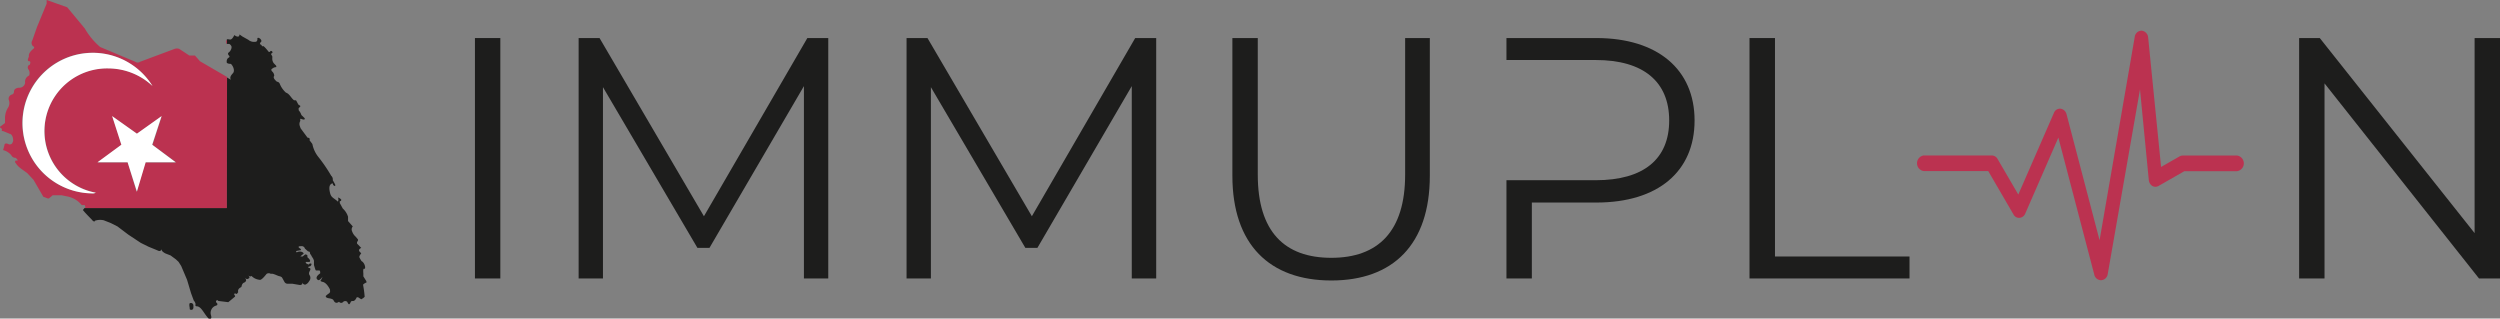 <svg xmlns="http://www.w3.org/2000/svg" viewBox="0 0 284.51 36.25"><rect x="0" y="0" width="284.51" height="36.25" fill="#808080" stroke="none"/><defs><style>.cls-1{fill:#1d1d1c;}.cls-2{fill:#bb3250;}.cls-3{fill:#fff;}</style></defs><g id="Layer_2" data-name="Layer 2"><g id="Layer_1-2" data-name="Layer 1"><g id="Layer_2-2" data-name="Layer 2"><g id="Layer_1-2-2" data-name="Layer 1-2"><g id="MAP"><path id="BLUE" class="cls-1" d="M25.81,5v-.5h0c.09-.08.25,0,.4,0s.33-.23.46-.51c.21.17.39.22.54.13l.05-.2.32.23.68.38a1,1,0,0,0,.75.23c.09,0,.17,0,.2-.07a.29.29,0,0,0,.08-.26c0-.08,0-.12.1-.13a.47.47,0,0,1,.37.4.48.48,0,0,0-.18.33.34.34,0,0,1,.25.39c0-.48.43.09.76.49h.1l.12-.12a.2.2,0,0,1,.21.19s-.18.15-.18.17l.15.27V6.6a.85.85,0,0,0,.17.6l.26.27c.06.13,0,.17,0,.17A.68.68,0,0,0,31,7.8c-.14.07-.18.18,0,.36a.68.68,0,0,1,.21.47c-.15.18,0,.41.31.67a.37.37,0,0,1,.32.24,2.67,2.67,0,0,0,.7,1c.43.14.6.65.93.87.16,0,.23,0,.26.07l.14.26c.09.19.17.25.23.25s.13.14,0,.22a.21.21,0,0,0-.1.28.16.16,0,0,0,0,.07,1.48,1.48,0,0,1,.3.53l.38.37c0,.11,0,.18-.22.13s-.35-.2-.28.17a.66.66,0,0,0-.06.58l.09.26.79,1.07c.19,0,.31.11.22.28l.33.44a3.39,3.39,0,0,0,.64,1.42A17.74,17.74,0,0,1,37.69,20a.55.55,0,0,1,.18.5l.28.51v.15h-.09l-.14-.1-.06-.2c-.44.1-.44.58-.27,1.21.12.34.24.39.67.71l.2.17a.55.55,0,0,0,0-.47.64.64,0,0,1,.39.27c-.06.14-.11.17-.18.11v.25l.34.62a2.09,2.09,0,0,1,.6.94v.49l.54.61a.52.52,0,0,0-.07.58,1.41,1.41,0,0,0,.4.59l.26.31a.28.28,0,0,1-.11.28v.19l.48.49c-.34.18-.33.35,0,.6-.1.18-.28.35-.19.52s.23.43.28.42c.3.19.44.75.3.85-.15-.09-.19.1-.15.5v.35l.35.56v.16c-.07,0-.11,0-.37.2l0,.11a11.57,11.57,0,0,1,.17,1.3l-.17.15-.22.13-.36-.23h-.15c-.13.29-.28.44-.45.43a.21.21,0,0,0-.25.14c-.16.35-.23.26-.39-.06a.36.36,0,0,0-.44,0,.3.3,0,0,1-.42.07l-.07-.07c-.24.18-.46.18-.63-.18-.07-.12-.28-.18-.54-.22s-.38-.15-.32-.28l.26-.22a.32.32,0,0,0,.2-.41.26.26,0,0,0,0-.09c-.3-.61-.62-.81-.79-.85s-.39-.1-.21-.25l.16-.34c-.19.22-.38.47-.56.35l-.13-.17c0-.25.18-.39.42-.58,0-.18,0-.34-.15-.32H36c-.1,0-.1-.07-.27-.62v-.49l-.07-.2-.23-.37c0-.09-.13-.16-.14-.23s0-.27-.22-.25l-.37-.33a.37.37,0,0,0-.43-.27l-.08,0c-.29,0-.27.14,0,.28l.08.16-.49.09c-.12.05-.11.11,0,.17a.7.7,0,0,1,.58-.05c.2.1.28.21.05.31l-.23.21h.27a2.62,2.62,0,0,1,.3-.24c.25.05.25.09.23.32.29.25.4.44.24.54h-.39c-.06,0-.06.08.06.2l.26.1a.18.18,0,0,1,.24-.11h0c.1,0,.07.14-.06.29l-.17.05c-.13.06-.1.07,0,.16.37,0,0,.45.06.42a.37.37,0,0,0,0,.38.56.56,0,0,1-.05.71.78.78,0,0,1-.42.38.33.33,0,0,1-.34-.24c0,.18,0,.24-.26.29l-.88-.15h-.54a.41.41,0,0,1-.38-.25l-.24-.43c-.06-.13-.35-.19-.37-.19-.29-.09-.71-.34-.91-.25a.44.44,0,0,0-.49,0c-.33.41-.64.75-.82.67a1.48,1.48,0,0,1-.9-.44c-.08.1-.22.05-.37-.05.13.12.18.22.1.3-.24.19-.32.12-.58-.14.28.26.35.49,0,.66-.18.06-.25.26-.3.49-.25.13-.44.29-.36.59l-.13.17c0,.07-.1,0-.16,0a.12.12,0,0,0-.14,0c-.06.08,0,.13,0,.17a.12.12,0,0,1,.06.17v0l-.76.63-1.13-.14c-.16-.23-.38.06-.2.21s.08.31-.13.34a.87.87,0,0,0-.51,1.07c.08.27.08.48-.28.37-.52-.54-.79-1.32-1.3-1.38-.07,0-.26,0-.17-.25a.85.85,0,0,0-.21-.41l-.31-.84-.45-1.51-.67-1.58-.3-.47-.31-.29-.6-.44-.59-.23c-.27-.15-.5-.31-.42-.57-.05.3-.22.37-.49.22l-1-.41-.89-.44L14.6,26.7l-1.23-.93-.75-.38-.81-.32a1.84,1.84,0,0,0-1,.05c0,.12-.18.11-.3-.05s-.63-.62-1.08-1.17l.19-.22H25.78V8.79l.5.29c-.17-.27,0-.5.23-.75s.07-.76-.23-1.06c0,0-.47,0-.48-.18s0-.42.26-.55c.07-.06.08-.13,0-.21S25.89,6.09,26,6l.19-.18.1-.19a.59.59,0,0,0,.06-.32A.53.53,0,0,0,26.09,5L25.87,5ZM21.66,34.49c-.13,0-.14.19-.07.55v.15l.08.06h0c.27.06.36-.11.34-.37v-.13A.28.28,0,0,0,21.66,34.49Z"/><path id="RED" class="cls-2" d="M25.81,4.45V5a.34.34,0,0,1,0-.47Zm0,19.23H9.64l.09-.1-.09-.24H9.3a2.78,2.78,0,0,0-1.73-1L7,22.22H6l-.44.37H5.46l-.53-.2L3.81,20.46,3.1,19.7c-.66-.49-1-.65-1.32-1.15-.08-.07-.09-.16,0-.29q.46.1,0-.3a.51.51,0,0,1-.49-.29,1.77,1.77,0,0,0-.94-.59l.15-.52c0-.27.23-.29.54-.12.25,0,.35-.09.37-.21.17-.07.1-.94-.3-1l-.75-.31c-.06,0-.2,0-.15-.12s-.06-.21-.17-.27,0-.15.12-.22L.57,14v-.59a2.25,2.25,0,0,1,.31-1.1,1,1,0,0,0,.1-1,.52.52,0,0,1,.4-.56.32.32,0,0,0,.21-.3c0-.33.25-.41.52-.47a.66.66,0,0,0,.75-.56v0a.76.76,0,0,1,.45-.82.73.73,0,0,0-.08-.71.37.37,0,0,1,.08-.51l.08,0c.09-.3.11-.39-.1-.42s-.1-.28,0-.53c-.06-.33.2-.62.52-.89a.18.18,0,0,0,.05-.24l-.05,0a.52.52,0,0,1-.13-.71l.53-1.51L5.31.41V0L7.65.83l2,2.41A8,8,0,0,0,11.4,5.35l4,1.68a.45.45,0,0,0,.54,0l3.91-1.46a.77.77,0,0,1,.56,0l1.14.75h.64l.57.65,3.08,1.79Zm-14.9-1.76A7.14,7.14,0,0,1,12.32,7.76a7.38,7.38,0,0,1,5,2A8,8,0,1,0,10.49,22,.61.61,0,0,0,10.91,21.92Zm9.15-3.43-2.7-2,1.05-3.26-2.81,2-2.82-2,1.06,3.26-2.73,2h3.43l1,3.34,1-3.34Z"/><path id="WHITE" class="cls-3" d="M10.91,21.92a.68.68,0,0,1-.44.09A8,8,0,1,1,17.36,9.79a7.38,7.38,0,0,0-5-2,7.13,7.13,0,0,0-1.41,14.15Zm7.48-8.71-2.81,2-2.82-2,1.05,3.26-2.72,2h3.43l1.06,3.34,1-3.34H20l-2.68-2Z"/></g></g></g><path class="cls-1" d="M54.05,4.33h2.89V31.69H54.05Z"/><path class="cls-1" d="M94.26,4.33V31.69H91.49V9.8L80.74,28.21H79.37L68.62,9.92V31.69H65.85V4.33h2.38L80.11,24.61,91.88,4.33Z"/><path class="cls-1" d="M131.58,4.33V31.69H128.8V9.8L118.06,28.21h-1.37L105.94,9.92V31.69h-2.77V4.33h2.38l11.88,20.28L129.19,4.33Z"/><path class="cls-1" d="M140.25,20V4.33h2.89V19.88c0,6.49,3.05,9.46,8.37,9.46s8.4-3,8.4-9.46V4.33h2.81V20c0,7.86-4.22,11.92-11.21,11.92S140.25,27.86,140.25,20Z"/><path class="cls-1" d="M174.33,6.83h7.27c5.47,0,8.36,2.5,8.36,6.88s-2.89,6.8-8.36,6.8H171.44V31.69h2.89V23.05h7.34c7,0,11.18-3.52,11.18-9.34s-4.22-9.38-11.18-9.38H171.44v2.5"/><path class="cls-1" d="M199.1,4.33H202V29.19h15.31v2.5H199.1Z"/><path class="cls-1" d="M284.51,4.33V31.69h-2.39L264.54,9.49v22.2h-2.89V4.33H264l17.62,22.2V4.33Z"/><path class="cls-2" d="M239.09,31.89a.8.8,0,0,1-.75-.63l-4.09-15.6-3.77,8.65a.77.77,0,0,1-.65.48.71.71,0,0,1-.69-.39l-2.87-4.93h-7.34a.9.9,0,0,1,0-1.78h7.75a.77.77,0,0,1,.65.4l2.36,4.05,4.05-9.28a.74.74,0,0,1,.76-.49.82.82,0,0,1,.68.63l3.76,14.34,4-23.13a.8.8,0,0,1,.79-.72.84.84,0,0,1,.74.79L245.94,19l2.1-1.2a.74.74,0,0,1,.35-.1h6.2a.9.9,0,0,1,0,1.78h-6l-2.94,1.68a.7.7,0,0,1-.71,0,.9.9,0,0,1-.4-.69l-1-10.29-3.67,21a.81.81,0,0,1-.73.71Z"/></g></g></svg>
